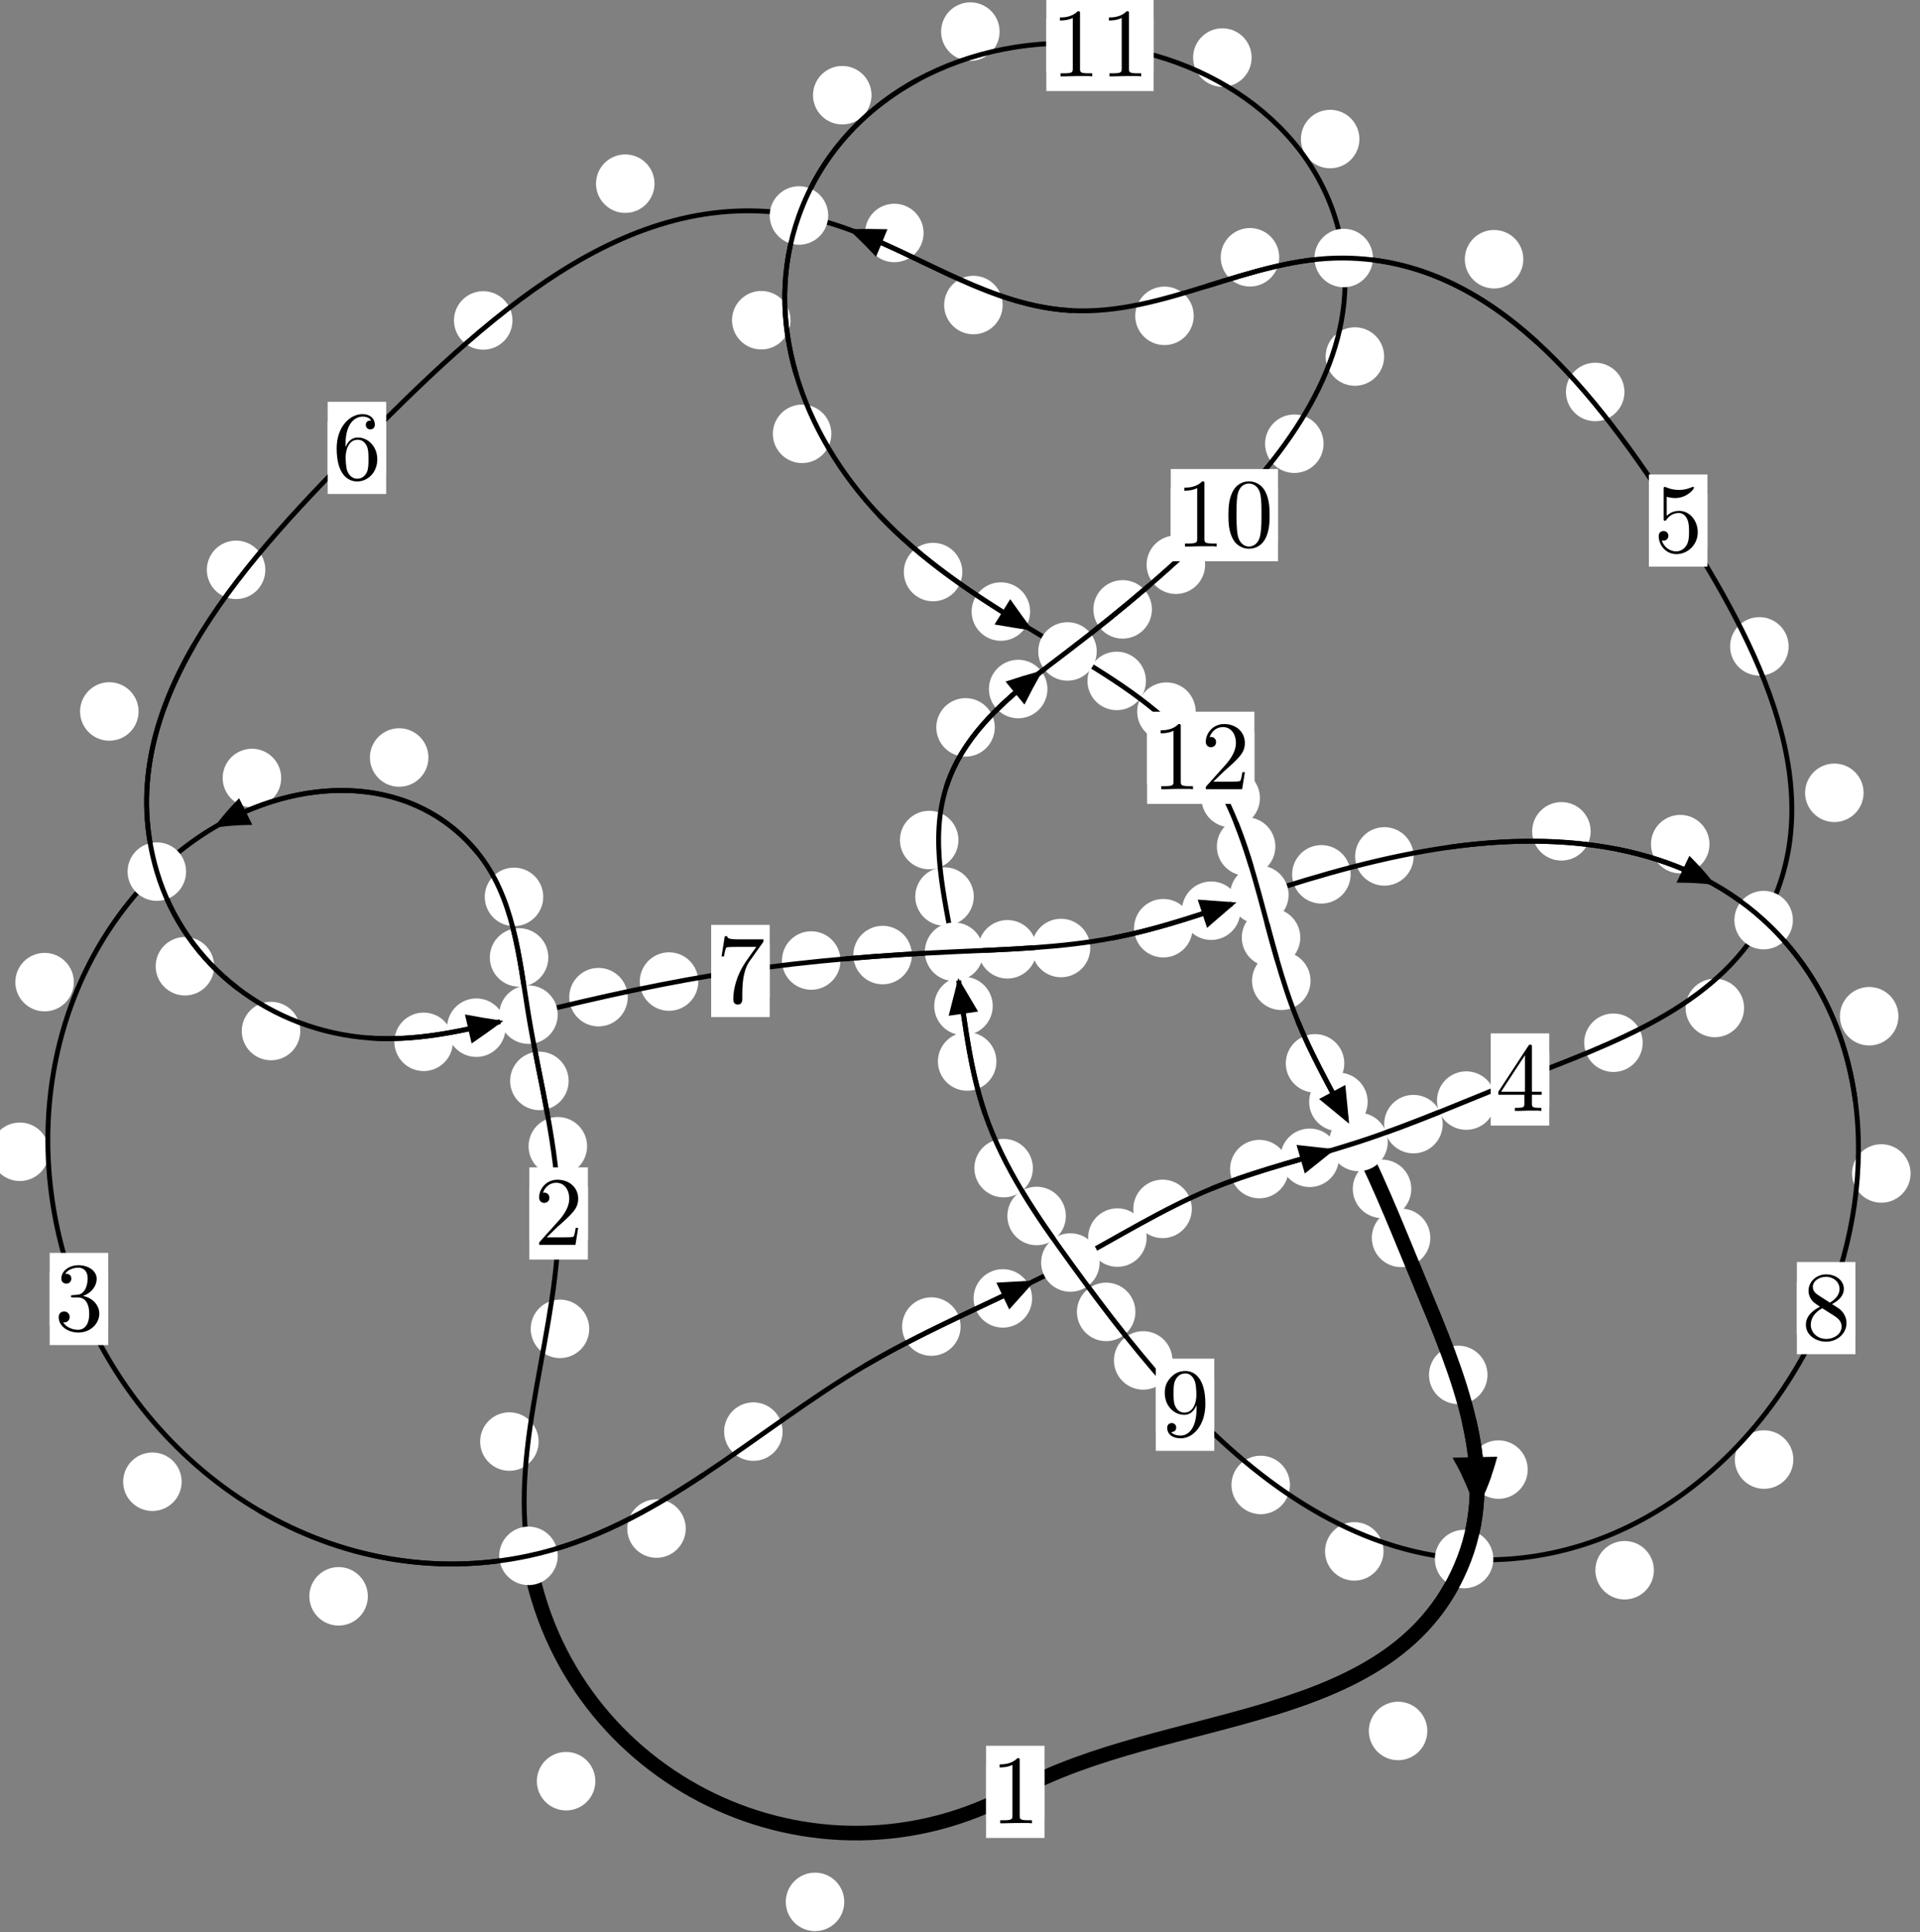 <?xml version="1.0"?>
<!-- Created by MetaPost 1.999 on 2021.07.06:0003 -->
<svg version="1.1" xmlns="http://www.w3.org/2000/svg" xmlns:xlink="http://www.w3.org/1999/xlink" width="196.185" height="197.467" viewBox="0 0 196.185 197.467">
<rect x="0" y="0" width="196.185" height="197.467" fill="#808080" stroke="none"/>
<!-- Original BoundingBox: -54.964417 -38.351013 141.220993 159.116425 -->
  <defs>
    <g transform="scale(0.01,0.01)" id="GLYPHcmr10_48">
      <path style="fill-rule: evenodd;" d="M460 -320C460 -400,455 -480,420 -554C374 -650,292 -666,250 -666C190 -666,117 -640,76 -547C44 -478,39 -400,39 -320C39 -245,43 -155,84 -79C127 2,200 22,249 22C303 22,379 1,423 -94C455 -163,460 -241,460 -320M249 -0C210 -0,151 -25,133 -121C122 -181,122 -273,122 -332C122 -396,122 -462,130 -516C149 -635,224 -644,249 -644C282 -644,348 -626,367 -527C377 -471,377 -395,377 -332C377 -257,377 -189,366 -125C351 -30,294 -0,249 -0"></path>
    </g>
    <g transform="scale(0.01,0.01)" id="GLYPHcmr10_49">
      <path style="fill-rule: evenodd;" d="M294 -640C294 -664,294 -666,271 -666C209 -602,121 -602,89 -602L89 -571C109 -571,168 -571,220 -597L220 -79C220 -43,217 -31,127 -31L95 -31L95 -0L257 -0L130 -3L217 -3L257 -3L297 -3L384 -3L419 -0L419 -31L387 -31C297 -31,294 -42,294 -79"></path>
    </g>
    <g transform="scale(0.01,0.01)" id="GLYPHcmr10_50">
      <path style="fill-rule: evenodd;" d="M127 -77L233 -180C389 -318,449 -372,449 -472C449 -586,359 -666,237 -666C124 -666,50 -574,50 -485C50 -429,100 -429,103 -429C120 -429,155 -441,155 -482C155 -508,137 -534,102 -534C94 -534,92 -534,89 -533C112 -598,166 -635,224 -635C315 -635,358 -554,358 -472C358 -392,308 -313,253 -251L61 -37C50 -26,50 -24,50 -0L421 -0L449 -174L424 -174C419 -144,412 -100,402 -85C395 -77,329 -77,307 -77"></path>
    </g>
    <g transform="scale(0.01,0.01)" id="GLYPHcmr10_51">
      <path style="fill-rule: evenodd;" d="M290 -352C372 -379,430 -449,430 -528C430 -610,342 -666,246 -666C145 -666,69 -606,69 -530C69 -497,91 -478,120 -478C151 -478,171 -500,171 -529C171 -579,124 -579,109 -579C140 -628,206 -641,242 -641C283 -641,338 -619,338 -529C338 -517,336 -459,310 -415C280 -367,246 -364,221 -363C213 -362,189 -360,182 -360C174 -359,167 -358,167 -348C167 -337,174 -337,191 -337L235 -337C317 -337,354 -269,354 -171C354 -35,285 -6,241 -6C198 -6,123 -23,88 -82C123 -77,154 -99,154 -137C154 -173,127 -193,98 -193C74 -193,42 -179,42 -135C42 -44,135 22,244 22C366 22,457 -69,457 -171C457 -253,394 -331,290 -352"></path>
    </g>
    <g transform="scale(0.01,0.01)" id="GLYPHcmr10_52">
      <path style="fill-rule: evenodd;" d="M294 -165L294 -78C294 -42,292 -31,218 -31L197 -31L197 -0L332 -0L238 -3L290 -3L332 -3L374 -3L427 -3L468 -0L468 -31L447 -31C373 -31,371 -42,371 -78L371 -165L471 -165L471 -196L371 -196L371 -651C371 -671,371 -677,355 -677C346 -677,343 -677,335 -665L28 -196L28 -165M300 -196L56 -196L300 -569"></path>
    </g>
    <g transform="scale(0.01,0.01)" id="GLYPHcmr10_53">
      <path style="fill-rule: evenodd;" d="M449 -201C449 -320,367 -420,259 -420C211 -420,168 -404,132 -369L132 -564C152 -558,185 -551,217 -551C340 -551,410 -642,410 -655C410 -661,407 -666,400 -666C399 -666,397 -666,392 -663C372 -654,323 -634,256 -634C216 -634,170 -641,123 -662C115 -665,113 -665,111 -665C101 -665,101 -657,101 -641L101 -345C101 -327,101 -319,115 -319C122 -319,124 -322,128 -328C139 -344,176 -398,257 -398C309 -398,334 -352,342 -334C358 -297,360 -258,360 -208C360 -173,360 -113,336 -71C312 -32,275 -6,229 -6C156 -6,99 -59,82 -118C85 -117,88 -116,99 -116C132 -116,149 -141,149 -165C149 -189,132 -214,99 -214C85 -214,50 -207,50 -161C50 -75,119 22,231 22C347 22,449 -74,449 -201"></path>
    </g>
    <g transform="scale(0.01,0.01)" id="GLYPHcmr10_54">
      <path style="fill-rule: evenodd;" d="M132 -328L132 -352C132 -605,256 -641,307 -641C331 -641,373 -635,395 -601C380 -601,340 -601,340 -556C340 -525,364 -510,386 -510C402 -510,432 -519,432 -558C432 -618,388 -666,305 -666C177 -666,42 -537,42 -316C42 -49,158 22,251 22C362 22,457 -72,457 -204C457 -331,368 -427,257 -427C189 -427,152 -376,132 -328M251 -6C188 -6,158 -66,152 -81C134 -128,134 -208,134 -226C134 -304,166 -404,256 -404C272 -404,318 -404,349 -342C367 -305,367 -254,367 -205C367 -157,367 -107,350 -71C320 -11,274 -6,251 -6"></path>
    </g>
    <g transform="scale(0.01,0.01)" id="GLYPHcmr10_55">
      <path style="fill-rule: evenodd;" d="M476 -609C485 -621,485 -623,485 -644L242 -644C120 -644,118 -657,114 -676L89 -676L56 -470L81 -470C84 -486,93 -549,106 -561C113 -567,191 -567,204 -567L411 -567C400 -551,321 -442,299 -409C209 -274,176 -135,176 -33C176 -23,176 22,222 22C268 22,268 -23,268 -33L268 -84C268 -139,271 -194,279 -248C283 -271,297 -357,341 -419"></path>
    </g>
    <g transform="scale(0.01,0.01)" id="GLYPHcmr10_56">
      <path style="fill-rule: evenodd;" d="M163 -457C117 -487,113 -521,113 -538C113 -599,178 -641,249 -641C322 -641,386 -589,386 -517C386 -460,347 -412,287 -377M309 -362C381 -399,430 -451,430 -517C430 -609,341 -666,250 -666C150 -666,69 -592,69 -499C69 -481,71 -436,113 -389C124 -377,161 -352,186 -335C128 -306,42 -250,42 -151C42 -45,144 22,249 22C362 22,457 -61,457 -168C457 -204,446 -249,408 -291C389 -312,373 -322,309 -362M209 -320L332 -242C360 -223,407 -193,407 -132C407 -58,332 -6,250 -6C164 -6,92 -68,92 -151C92 -209,124 -273,209 -320"></path>
    </g>
    <g transform="scale(0.01,0.01)" id="GLYPHcmr10_57">
      <path style="fill-rule: evenodd;" d="M367 -318L367 -286C367 -52,263 -6,205 -6C188 -6,134 -8,107 -42C151 -42,159 -71,159 -88C159 -119,135 -134,113 -134C97 -134,67 -125,67 -86C67 -19,121 22,206 22C335 22,457 -114,457 -329C457 -598,342 -666,253 -666C198 -666,149 -648,106 -603C65 -558,42 -516,42 -441C42 -316,130 -218,242 -218C303 -218,344 -260,367 -318M243 -241C227 -241,181 -241,150 -304C132 -341,132 -391,132 -440C132 -494,132 -541,153 -578C180 -628,218 -641,253 -641C299 -641,332 -607,349 -562C361 -530,365 -467,365 -421C365 -338,331 -241,243 -241"></path>
    </g>
  </defs>
  <path d="M86.268 194.362C86.268 193.57,85.953 192.809,85.393 192.249C84.833 191.688,84.072 191.374,83.28 191.374C82.487 191.374,81.727 191.688,81.166 192.249C80.606 192.809,80.291 193.57,80.291 194.362C80.291 195.155,80.606 195.915,81.166 196.476C81.727 197.036,82.487 197.351,83.28 197.351C84.072 197.351,84.833 197.036,85.393 196.476C85.953 195.915,86.268 195.155,86.268 194.362Z" style="fill: rgb(100%,100%,100%);stroke: none;"></path>
  <path d="M106.732 183.121C106.732 182.328,106.417 181.568,105.856 181.008C105.296 180.447,104.535 180.132,103.743 180.132C102.95 180.132,102.19 180.447,101.629 181.008C101.069 181.568,100.754 182.328,100.754 183.121C100.754 183.914,101.069 184.674,101.629 185.234C102.19 185.795,102.95 186.11,103.743 186.11C104.535 186.11,105.296 185.795,105.856 185.234C106.417 184.674,106.732 183.914,106.732 183.121Z" style="fill: rgb(100%,100%,100%);stroke: none;"></path>
  <path d="M55.038 147.319C55.038 146.527,54.723 145.767,54.163 145.206C53.603 144.646,52.842 144.331,52.05 144.331C51.257 144.331,50.497 144.646,49.936 145.206C49.376 145.767,49.061 146.527,49.061 147.319C49.061 148.112,49.376 148.872,49.936 149.433C50.497 149.993,51.257 150.308,52.05 150.308C52.842 150.308,53.603 149.993,54.163 149.433C54.723 148.872,55.038 148.112,55.038 147.319Z" style="fill: rgb(100%,100%,100%);stroke: none;"></path>
  <path d="M60.834 182.029C60.834 181.236,60.519 180.476,59.958 179.915C59.398 179.355,58.638 179.04,57.845 179.04C57.052 179.04,56.292 179.355,55.732 179.915C55.171 180.476,54.856 181.236,54.856 182.029C54.856 182.821,55.171 183.581,55.732 184.142C56.292 184.702,57.052 185.017,57.845 185.017C58.638 185.017,59.398 184.702,59.958 184.142C60.519 183.581,60.834 182.821,60.834 182.029Z" style="fill: rgb(100%,100%,100%);stroke: none;"></path>
  <path d="M59.988 117.141C59.988 116.349,59.673 115.589,59.112 115.028C58.552 114.468,57.792 114.153,56.999 114.153C56.206 114.153,55.446 114.468,54.886 115.028C54.325 115.589,54.01 116.349,54.01 117.141C54.01 117.934,54.325 118.694,54.886 119.255C55.446 119.815,56.206 120.13,56.999 120.13C57.792 120.13,58.552 119.815,59.112 119.255C59.673 118.694,59.988 117.934,59.988 117.141Z" style="fill: rgb(100%,100%,100%);stroke: none;"></path>
  <path d="M60.207 135.802C60.207 135.01,59.892 134.249,59.331 133.689C58.771 133.128,58.011 132.813,57.218 132.813C56.425 132.813,55.665 133.128,55.105 133.689C54.544 134.249,54.229 135.01,54.229 135.802C54.229 136.595,54.544 137.355,55.105 137.916C55.665 138.476,56.425 138.791,57.218 138.791C58.011 138.791,58.771 138.476,59.331 137.916C59.892 137.355,60.207 136.595,60.207 135.802Z" style="fill: rgb(100%,100%,100%);stroke: none;"></path>
  <path d="M56.027 97.846C56.027 97.053,55.712 96.293,55.151 95.733C54.591 95.172,53.831 94.857,53.038 94.857C52.245 94.857,51.485 95.172,50.925 95.733C50.364 96.293,50.049 97.053,50.049 97.846C50.049 98.639,50.364 99.399,50.925 99.959C51.485 100.52,52.245 100.835,53.038 100.835C53.831 100.835,54.591 100.52,55.151 99.959C55.712 99.399,56.027 98.639,56.027 97.846Z" style="fill: rgb(100%,100%,100%);stroke: none;"></path>
  <path d="M58.103 110.465C58.103 109.672,57.788 108.912,57.228 108.351C56.667 107.791,55.907 107.476,55.114 107.476C54.322 107.476,53.561 107.791,53.001 108.351C52.44 108.912,52.126 109.672,52.126 110.465C52.126 111.257,52.44 112.018,53.001 112.578C53.561 113.138,54.322 113.453,55.114 113.453C55.907 113.453,56.667 113.138,57.228 112.578C57.788 112.018,58.103 111.257,58.103 110.465Z" style="fill: rgb(100%,100%,100%);stroke: none;"></path>
  <path d="M43.776 77.413C43.776 76.62,43.461 75.86,42.9 75.3C42.34 74.739,41.58 74.424,40.787 74.424C39.994 74.424,39.234 74.739,38.674 75.3C38.113 75.86,37.798 76.62,37.798 77.413C37.798 78.206,38.113 78.966,38.674 79.526C39.234 80.087,39.994 80.402,40.787 80.402C41.58 80.402,42.34 80.087,42.9 79.526C43.461 78.966,43.776 78.206,43.776 77.413Z" style="fill: rgb(100%,100%,100%);stroke: none;"></path>
  <path d="M55.51 91.655C55.51 90.862,55.195 90.102,54.635 89.541C54.074 88.981,53.314 88.666,52.522 88.666C51.729 88.666,50.969 88.981,50.408 89.541C49.848 90.102,49.533 90.862,49.533 91.655C49.533 92.447,49.848 93.208,50.408 93.768C50.969 94.329,51.729 94.644,52.522 94.644C53.314 94.644,54.074 94.329,54.635 93.768C55.195 93.208,55.51 92.447,55.51 91.655Z" style="fill: rgb(100%,100%,100%);stroke: none;"></path>
  <path d="M7.545 100.369C7.545 99.576,7.23 98.816,6.67 98.256C6.11 97.695,5.349 97.38,4.557 97.38C3.764 97.38,3.004 97.695,2.443 98.256C1.883 98.816,1.568 99.576,1.568 100.369C1.568 101.162,1.883 101.922,2.443 102.482C3.004 103.043,3.764 103.358,4.557 103.358C5.349 103.358,6.11 103.043,6.67 102.482C7.23 101.922,7.545 101.162,7.545 100.369Z" style="fill: rgb(100%,100%,100%);stroke: none;"></path>
  <path d="M28.73 79.507C28.73 78.714,28.416 77.954,27.855 77.394C27.295 76.833,26.534 76.518,25.742 76.518C24.949 76.518,24.189 76.833,23.628 77.394C23.068 77.954,22.753 78.714,22.753 79.507C22.753 80.3,23.068 81.06,23.628 81.62C24.189 82.181,24.949 82.496,25.742 82.496C26.534 82.496,27.295 82.181,27.855 81.62C28.416 81.06,28.73 80.3,28.73 79.507Z" style="fill: rgb(100%,100%,100%);stroke: none;"></path>
  <path d="M18.561 151.427C18.561 150.634,18.246 149.874,17.686 149.313C17.125 148.753,16.365 148.438,15.573 148.438C14.78 148.438,14.02 148.753,13.459 149.313C12.899 149.874,12.584 150.634,12.584 151.427C12.584 152.219,12.899 152.98,13.459 153.54C14.02 154.101,14.78 154.416,15.573 154.416C16.365 154.416,17.125 154.101,17.686 153.54C18.246 152.98,18.561 152.219,18.561 151.427Z" style="fill: rgb(100%,100%,100%);stroke: none;"></path>
  <path d="M5.013 117.706C5.013 116.913,4.698 116.153,4.138 115.592C3.577 115.032,2.817 114.717,2.024 114.717C1.232 114.717,0.471 115.032,-0.089 115.592C-0.649 116.153,-0.964 116.913,-0.964 117.706C-0.964 118.498,-0.649 119.258,-0.089 119.819C0.471 120.379,1.232 120.694,2.024 120.694C2.817 120.694,3.577 120.379,4.138 119.819C4.698 119.258,5.013 118.498,5.013 117.706Z" style="fill: rgb(100%,100%,100%);stroke: none;"></path>
  <path d="M70.069 156.212C70.069 155.419,69.754 154.659,69.194 154.098C68.633 153.538,67.873 153.223,67.08 153.223C66.288 153.223,65.528 153.538,64.967 154.098C64.407 154.659,64.092 155.419,64.092 156.212C64.092 157.004,64.407 157.764,64.967 158.325C65.528 158.885,66.288 159.2,67.08 159.2C67.873 159.2,68.633 158.885,69.194 158.325C69.754 157.764,70.069 157.004,70.069 156.212Z" style="fill: rgb(100%,100%,100%);stroke: none;"></path>
  <path d="M37.587 163.136C37.587 162.343,37.272 161.583,36.712 161.023C36.151 160.462,35.391 160.147,34.598 160.147C33.805 160.147,33.045 160.462,32.485 161.023C31.924 161.583,31.609 162.343,31.609 163.136C31.609 163.929,31.924 164.689,32.485 165.249C33.045 165.81,33.805 166.125,34.598 166.125C35.391 166.125,36.151 165.81,36.712 165.249C37.272 164.689,37.587 163.929,37.587 163.136Z" style="fill: rgb(100%,100%,100%);stroke: none;"></path>
  <path d="M98.154 135.569C98.154 134.776,97.839 134.016,97.279 133.456C96.718 132.895,95.958 132.58,95.165 132.58C94.373 132.58,93.613 132.895,93.052 133.456C92.492 134.016,92.177 134.776,92.177 135.569C92.177 136.362,92.492 137.122,93.052 137.682C93.613 138.243,94.373 138.558,95.165 138.558C95.958 138.558,96.718 138.243,97.279 137.682C97.839 137.122,98.154 136.362,98.154 135.569Z" style="fill: rgb(100%,100%,100%);stroke: none;"></path>
  <path d="M79.968 146.302C79.968 145.509,79.653 144.749,79.093 144.189C78.532 143.628,77.772 143.313,76.979 143.313C76.187 143.313,75.426 143.628,74.866 144.189C74.305 144.749,73.99 145.509,73.99 146.302C73.99 147.095,74.305 147.855,74.866 148.415C75.426 148.976,76.187 149.291,76.979 149.291C77.772 149.291,78.532 148.976,79.093 148.415C79.653 147.855,79.968 147.095,79.968 146.302Z" style="fill: rgb(100%,100%,100%);stroke: none;"></path>
  <path d="M117.165 126.474C117.165 125.682,116.85 124.922,116.29 124.361C115.73 123.801,114.969 123.486,114.177 123.486C113.384 123.486,112.624 123.801,112.063 124.361C111.503 124.922,111.188 125.682,111.188 126.474C111.188 127.267,111.503 128.027,112.063 128.588C112.624 129.148,113.384 129.463,114.177 129.463C114.969 129.463,115.73 129.148,116.29 128.588C116.85 128.027,117.165 127.267,117.165 126.474Z" style="fill: rgb(100%,100%,100%);stroke: none;"></path>
  <path d="M105.458 132.689C105.458 131.897,105.143 131.137,104.583 130.576C104.022 130.016,103.262 129.701,102.47 129.701C101.677 129.701,100.917 130.016,100.356 130.576C99.796 131.137,99.481 131.897,99.481 132.689C99.481 133.482,99.796 134.242,100.356 134.803C100.917 135.363,101.677 135.678,102.47 135.678C103.262 135.678,104.022 135.363,104.583 134.803C105.143 134.242,105.458 133.482,105.458 132.689Z" style="fill: rgb(100%,100%,100%);stroke: none;"></path>
  <path d="M131.667 119.474C131.667 118.682,131.352 117.922,130.792 117.361C130.231 116.801,129.471 116.486,128.678 116.486C127.886 116.486,127.126 116.801,126.565 117.361C126.005 117.922,125.69 118.682,125.69 119.474C125.69 120.267,126.005 121.027,126.565 121.588C127.126 122.148,127.886 122.463,128.678 122.463C129.471 122.463,130.231 122.148,130.792 121.588C131.352 121.027,131.667 120.267,131.667 119.474Z" style="fill: rgb(100%,100%,100%);stroke: none;"></path>
  <path d="M121.78 123.542C121.78 122.749,121.465 121.989,120.904 121.428C120.344 120.868,119.583 120.553,118.791 120.553C117.998 120.553,117.238 120.868,116.677 121.428C116.117 121.989,115.802 122.749,115.802 123.542C115.802 124.334,116.117 125.094,116.677 125.655C117.238 126.215,117.998 126.53,118.791 126.53C119.583 126.53,120.344 126.215,120.904 125.655C121.465 125.094,121.78 124.334,121.78 123.542Z" style="fill: rgb(100%,100%,100%);stroke: none;"></path>
  <path d="M147.412 114.88C147.412 114.087,147.097 113.327,146.537 112.767C145.977 112.206,145.216 111.891,144.424 111.891C143.631 111.891,142.871 112.206,142.31 112.767C141.75 113.327,141.435 114.087,141.435 114.88C141.435 115.673,141.75 116.433,142.31 116.993C142.871 117.554,143.631 117.869,144.424 117.869C145.216 117.869,145.977 117.554,146.537 116.993C147.097 116.433,147.412 115.673,147.412 114.88Z" style="fill: rgb(100%,100%,100%);stroke: none;"></path>
  <path d="M136.811 118.321C136.811 117.529,136.496 116.768,135.936 116.208C135.375 115.647,134.615 115.333,133.822 115.333C133.03 115.333,132.27 115.647,131.709 116.208C131.149 116.768,130.834 117.529,130.834 118.321C130.834 119.114,131.149 119.874,131.709 120.435C132.27 120.995,133.03 121.31,133.822 121.31C134.615 121.31,135.375 120.995,135.936 120.435C136.496 119.874,136.811 119.114,136.811 118.321Z" style="fill: rgb(100%,100%,100%);stroke: none;"></path>
  <path d="M167.849 106.562C167.849 105.77,167.534 105.009,166.974 104.449C166.413 103.888,165.653 103.574,164.86 103.574C164.068 103.574,163.307 103.888,162.747 104.449C162.187 105.009,161.872 105.77,161.872 106.562C161.872 107.355,162.187 108.115,162.747 108.676C163.307 109.236,164.068 109.551,164.86 109.551C165.653 109.551,166.413 109.236,166.974 108.676C167.534 108.115,167.849 107.355,167.849 106.562Z" style="fill: rgb(100%,100%,100%);stroke: none;"></path>
  <path d="M152.81 112.475C152.81 111.682,152.495 110.922,151.934 110.361C151.374 109.801,150.614 109.486,149.821 109.486C149.028 109.486,148.268 109.801,147.708 110.361C147.147 110.922,146.832 111.682,146.832 112.475C146.832 113.267,147.147 114.027,147.708 114.588C148.268 115.148,149.028 115.463,149.821 115.463C150.614 115.463,151.374 115.148,151.934 114.588C152.495 114.027,152.81 113.267,152.81 112.475Z" style="fill: rgb(100%,100%,100%);stroke: none;"></path>
  <path d="M190.422 81.021C190.422 80.228,190.107 79.468,189.547 78.908C188.986 78.347,188.226 78.032,187.434 78.032C186.641 78.032,185.881 78.347,185.32 78.908C184.76 79.468,184.445 80.228,184.445 81.021C184.445 81.814,184.76 82.574,185.32 83.134C185.881 83.695,186.641 84.01,187.434 84.01C188.226 84.01,188.986 83.695,189.547 83.134C190.107 82.574,190.422 81.814,190.422 81.021Z" style="fill: rgb(100%,100%,100%);stroke: none;"></path>
  <path d="M178.21 103.01C178.21 102.218,177.896 101.458,177.335 100.897C176.775 100.337,176.014 100.022,175.222 100.022C174.429 100.022,173.669 100.337,173.108 100.897C172.548 101.458,172.233 102.218,172.233 103.01C172.233 103.803,172.548 104.563,173.108 105.124C173.669 105.684,174.429 105.999,175.222 105.999C176.014 105.999,176.775 105.684,177.335 105.124C177.896 104.563,178.21 103.803,178.21 103.01Z" style="fill: rgb(100%,100%,100%);stroke: none;"></path>
  <path d="M165.986 40.056C165.986 39.264,165.671 38.504,165.111 37.943C164.55 37.383,163.79 37.068,162.998 37.068C162.205 37.068,161.445 37.383,160.884 37.943C160.324 38.504,160.009 39.264,160.009 40.056C160.009 40.849,160.324 41.609,160.884 42.17C161.445 42.73,162.205 43.045,162.998 43.045C163.79 43.045,164.55 42.73,165.111 42.17C165.671 41.609,165.986 40.849,165.986 40.056Z" style="fill: rgb(100%,100%,100%);stroke: none;"></path>
  <path d="M182.76 66.057C182.76 65.264,182.445 64.504,181.884 63.943C181.324 63.383,180.563 63.068,179.771 63.068C178.978 63.068,178.218 63.383,177.657 63.943C177.097 64.504,176.782 65.264,176.782 66.057C176.782 66.849,177.097 67.61,177.657 68.17C178.218 68.731,178.978 69.045,179.771 69.045C180.563 69.045,181.324 68.731,181.884 68.17C182.445 67.61,182.76 66.849,182.76 66.057Z" style="fill: rgb(100%,100%,100%);stroke: none;"></path>
  <path d="M130.709 26.293C130.709 25.5,130.394 24.74,129.834 24.18C129.273 23.619,128.513 23.304,127.72 23.304C126.928 23.304,126.167 23.619,125.607 24.18C125.046 24.74,124.732 25.5,124.732 26.293C124.732 27.086,125.046 27.846,125.607 28.406C126.167 28.967,126.928 29.282,127.72 29.282C128.513 29.282,129.273 28.967,129.834 28.406C130.394 27.846,130.709 27.086,130.709 26.293Z" style="fill: rgb(100%,100%,100%);stroke: none;"></path>
  <path d="M155.652 26.491C155.652 25.698,155.337 24.938,154.777 24.378C154.216 23.817,153.456 23.502,152.663 23.502C151.871 23.502,151.11 23.817,150.55 24.378C149.99 24.938,149.675 25.698,149.675 26.491C149.675 27.284,149.99 28.044,150.55 28.604C151.11 29.165,151.871 29.48,152.663 29.48C153.456 29.48,154.216 29.165,154.777 28.604C155.337 28.044,155.652 27.284,155.652 26.491Z" style="fill: rgb(100%,100%,100%);stroke: none;"></path>
  <path d="M102.451 31.175C102.451 30.382,102.136 29.622,101.576 29.062C101.015 28.501,100.255 28.186,99.462 28.186C98.669 28.186,97.909 28.501,97.349 29.062C96.788 29.622,96.473 30.382,96.473 31.175C96.473 31.968,96.788 32.728,97.349 33.288C97.909 33.849,98.669 34.164,99.462 34.164C100.255 34.164,101.015 33.849,101.576 33.288C102.136 32.728,102.451 31.968,102.451 31.175Z" style="fill: rgb(100%,100%,100%);stroke: none;"></path>
  <path d="M121.975 32.277C121.975 31.485,121.66 30.724,121.1 30.164C120.539 29.604,119.779 29.289,118.986 29.289C118.194 29.289,117.433 29.604,116.873 30.164C116.312 30.724,115.998 31.485,115.998 32.277C115.998 33.07,116.312 33.83,116.873 34.391C117.433 34.951,118.194 35.266,118.986 35.266C119.779 35.266,120.539 34.951,121.1 34.391C121.66 33.83,121.975 33.07,121.975 32.277Z" style="fill: rgb(100%,100%,100%);stroke: none;"></path>
  <path d="M66.878 18.77C66.878 17.977,66.563 17.217,66.003 16.657C65.442 16.096,64.682 15.781,63.889 15.781C63.097 15.781,62.337 16.096,61.776 16.657C61.216 17.217,60.901 17.977,60.901 18.77C60.901 19.563,61.216 20.323,61.776 20.883C62.337 21.444,63.097 21.759,63.889 21.759C64.682 21.759,65.442 21.444,66.003 20.883C66.563 20.323,66.878 19.563,66.878 18.77Z" style="fill: rgb(100%,100%,100%);stroke: none;"></path>
  <path d="M94.371 23.809C94.371 23.016,94.056 22.256,93.496 21.695C92.935 21.135,92.175 20.82,91.382 20.82C90.59 20.82,89.83 21.135,89.269 21.695C88.709 22.256,88.394 23.016,88.394 23.809C88.394 24.601,88.709 25.362,89.269 25.922C89.83 26.482,90.59 26.797,91.382 26.797C92.175 26.797,92.935 26.482,93.496 25.922C94.056 25.362,94.371 24.601,94.371 23.809Z" style="fill: rgb(100%,100%,100%);stroke: none;"></path>
  <path d="M27.111 58.235C27.111 57.443,26.796 56.682,26.236 56.122C25.675 55.562,24.915 55.247,24.123 55.247C23.33 55.247,22.57 55.562,22.009 56.122C21.449 56.682,21.134 57.443,21.134 58.235C21.134 59.028,21.449 59.788,22.009 60.349C22.57 60.909,23.33 61.224,24.123 61.224C24.915 61.224,25.675 60.909,26.236 60.349C26.796 59.788,27.111 59.028,27.111 58.235Z" style="fill: rgb(100%,100%,100%);stroke: none;"></path>
  <path d="M52.365 32.748C52.365 31.955,52.05 31.195,51.489 30.635C50.929 30.074,50.169 29.759,49.376 29.759C48.583 29.759,47.823 30.074,47.263 30.635C46.702 31.195,46.387 31.955,46.387 32.748C46.387 33.541,46.702 34.301,47.263 34.861C47.823 35.422,48.583 35.737,49.376 35.737C50.169 35.737,50.929 35.422,51.489 34.861C52.05 34.301,52.365 33.541,52.365 32.748Z" style="fill: rgb(100%,100%,100%);stroke: none;"></path>
  <path d="M21.885 98.745C21.885 97.953,21.57 97.193,21.009 96.632C20.449 96.072,19.689 95.757,18.896 95.757C18.103 95.757,17.343 96.072,16.783 96.632C16.222 97.193,15.907 97.953,15.907 98.745C15.907 99.538,16.222 100.298,16.783 100.859C17.343 101.419,18.103 101.734,18.896 101.734C19.689 101.734,20.449 101.419,21.009 100.859C21.57 100.298,21.885 99.538,21.885 98.745Z" style="fill: rgb(100%,100%,100%);stroke: none;"></path>
  <path d="M14.159 72.708C14.159 71.916,13.844 71.156,13.283 70.595C12.723 70.035,11.963 69.72,11.17 69.72C10.377 69.72,9.617 70.035,9.057 70.595C8.496 71.156,8.181 71.916,8.181 72.708C8.181 73.501,8.496 74.261,9.057 74.822C9.617 75.382,10.377 75.697,11.17 75.697C11.963 75.697,12.723 75.382,13.283 74.822C13.844 74.261,14.159 73.501,14.159 72.708Z" style="fill: rgb(100%,100%,100%);stroke: none;"></path>
  <path d="M46.275 106.469C46.275 105.677,45.96 104.917,45.4 104.356C44.839 103.796,44.079 103.481,43.286 103.481C42.494 103.481,41.734 103.796,41.173 104.356C40.613 104.917,40.298 105.677,40.298 106.469C40.298 107.262,40.613 108.022,41.173 108.583C41.734 109.143,42.494 109.458,43.286 109.458C44.079 109.458,44.839 109.143,45.4 108.583C45.96 108.022,46.275 107.262,46.275 106.469Z" style="fill: rgb(100%,100%,100%);stroke: none;"></path>
  <path d="M30.681 105.366C30.681 104.574,30.367 103.814,29.806 103.253C29.246 102.693,28.485 102.378,27.693 102.378C26.9 102.378,26.14 102.693,25.579 103.253C25.019 103.814,24.704 104.574,24.704 105.366C24.704 106.159,25.019 106.919,25.579 107.48C26.14 108.04,26.9 108.355,27.693 108.355C28.485 108.355,29.246 108.04,29.806 107.48C30.367 106.919,30.681 106.159,30.681 105.366Z" style="fill: rgb(100%,100%,100%);stroke: none;"></path>
  <path d="M64.144 101.905C64.144 101.112,63.829 100.352,63.268 99.791C62.708 99.231,61.948 98.916,61.155 98.916C60.362 98.916,59.602 99.231,59.042 99.791C58.481 100.352,58.166 101.112,58.166 101.905C58.166 102.697,58.481 103.457,59.042 104.018C59.602 104.578,60.362 104.893,61.155 104.893C61.948 104.893,62.708 104.578,63.268 104.018C63.829 103.457,64.144 102.697,64.144 101.905Z" style="fill: rgb(100%,100%,100%);stroke: none;"></path>
  <path d="M51.659 105.024C51.659 104.231,51.344 103.471,50.784 102.911C50.223 102.35,49.463 102.035,48.67 102.035C47.878 102.035,47.118 102.35,46.557 102.911C45.997 103.471,45.682 104.231,45.682 105.024C45.682 105.817,45.997 106.577,46.557 107.137C47.118 107.698,47.878 108.013,48.67 108.013C49.463 108.013,50.223 107.698,50.784 107.137C51.344 106.577,51.659 105.817,51.659 105.024Z" style="fill: rgb(100%,100%,100%);stroke: none;"></path>
  <path d="M85.879 98.161C85.879 97.368,85.564 96.608,85.003 96.047C84.443 95.487,83.683 95.172,82.89 95.172C82.097 95.172,81.337 95.487,80.777 96.047C80.216 96.608,79.901 97.368,79.901 98.161C79.901 98.953,80.216 99.714,80.777 100.274C81.337 100.834,82.097 101.149,82.89 101.149C83.683 101.149,84.443 100.834,85.003 100.274C85.564 99.714,85.879 98.953,85.879 98.161Z" style="fill: rgb(100%,100%,100%);stroke: none;"></path>
  <path d="M71.35 100.309C71.35 99.517,71.035 98.757,70.474 98.196C69.914 97.636,69.154 97.321,68.361 97.321C67.568 97.321,66.808 97.636,66.248 98.196C65.687 98.757,65.372 99.517,65.372 100.309C65.372 101.102,65.687 101.862,66.248 102.423C66.808 102.983,67.568 103.298,68.361 103.298C69.154 103.298,69.914 102.983,70.474 102.423C71.035 101.862,71.35 101.102,71.35 100.309Z" style="fill: rgb(100%,100%,100%);stroke: none;"></path>
  <path d="M105.927 97.013C105.927 96.221,105.612 95.46,105.052 94.9C104.491 94.339,103.731 94.025,102.938 94.025C102.146 94.025,101.386 94.339,100.825 94.9C100.265 95.46,99.95 96.221,99.95 97.013C99.95 97.806,100.265 98.566,100.825 99.127C101.386 99.687,102.146 100.002,102.938 100.002C103.731 100.002,104.491 99.687,105.052 99.127C105.612 98.566,105.927 97.806,105.927 97.013Z" style="fill: rgb(100%,100%,100%);stroke: none;"></path>
  <path d="M93.174 97.602C93.174 96.809,92.859 96.049,92.299 95.489C91.738 94.928,90.978 94.613,90.185 94.613C89.393 94.613,88.632 94.928,88.072 95.489C87.511 96.049,87.196 96.809,87.196 97.602C87.196 98.395,87.511 99.155,88.072 99.715C88.632 100.276,89.393 100.591,90.185 100.591C90.978 100.591,91.738 100.276,92.299 99.715C92.859 99.155,93.174 98.395,93.174 97.602Z" style="fill: rgb(100%,100%,100%);stroke: none;"></path>
  <path d="M121.855 94.858C121.855 94.065,121.541 93.305,120.98 92.745C120.42 92.184,119.659 91.869,118.867 91.869C118.074 91.869,117.314 92.184,116.753 92.745C116.193 93.305,115.878 94.065,115.878 94.858C115.878 95.651,116.193 96.411,116.753 96.971C117.314 97.532,118.074 97.847,118.867 97.847C119.659 97.847,120.42 97.532,120.98 96.971C121.541 96.411,121.855 95.651,121.855 94.858Z" style="fill: rgb(100%,100%,100%);stroke: none;"></path>
  <path d="M111.403 96.883C111.403 96.09,111.088 95.33,110.527 94.769C109.967 94.209,109.206 93.894,108.414 93.894C107.621 93.894,106.861 94.209,106.3 94.769C105.74 95.33,105.425 96.09,105.425 96.883C105.425 97.675,105.74 98.436,106.3 98.996C106.861 99.557,107.621 99.871,108.414 99.871C109.206 99.871,109.967 99.557,110.527 98.996C111.088 98.436,111.403 97.675,111.403 96.883Z" style="fill: rgb(100%,100%,100%);stroke: none;"></path>
  <path d="M138.007 89.354C138.007 88.561,137.692 87.801,137.131 87.24C136.571 86.68,135.811 86.365,135.018 86.365C134.225 86.365,133.465 86.68,132.905 87.24C132.344 87.801,132.029 88.561,132.029 89.354C132.029 90.146,132.344 90.906,132.905 91.467C133.465 92.027,134.225 92.342,135.018 92.342C135.811 92.342,136.571 92.027,137.131 91.467C137.692 90.906,138.007 90.146,138.007 89.354Z" style="fill: rgb(100%,100%,100%);stroke: none;"></path>
  <path d="M126.743 93.071C126.743 92.278,126.428 91.518,125.868 90.957C125.307 90.397,124.547 90.082,123.754 90.082C122.962 90.082,122.202 90.397,121.641 90.957C121.081 91.518,120.766 92.278,120.766 93.071C120.766 93.863,121.081 94.624,121.641 95.184C122.202 95.745,122.962 96.06,123.754 96.06C124.547 96.06,125.307 95.745,125.868 95.184C126.428 94.624,126.743 93.863,126.743 93.071Z" style="fill: rgb(100%,100%,100%);stroke: none;"></path>
  <path d="M162.534 84.957C162.534 84.165,162.219 83.405,161.659 82.844C161.098 82.284,160.338 81.969,159.546 81.969C158.753 81.969,157.993 82.284,157.432 82.844C156.872 83.405,156.557 84.165,156.557 84.957C156.557 85.75,156.872 86.51,157.432 87.071C157.993 87.631,158.753 87.946,159.546 87.946C160.338 87.946,161.098 87.631,161.659 87.071C162.219 86.51,162.534 85.75,162.534 84.957Z" style="fill: rgb(100%,100%,100%);stroke: none;"></path>
  <path d="M144.444 87.521C144.444 86.728,144.129 85.968,143.569 85.408C143.008 84.847,142.248 84.532,141.455 84.532C140.663 84.532,139.902 84.847,139.342 85.408C138.782 85.968,138.467 86.728,138.467 87.521C138.467 88.314,138.782 89.074,139.342 89.634C139.902 90.195,140.663 90.51,141.455 90.51C142.248 90.51,143.008 90.195,143.569 89.634C144.129 89.074,144.444 88.314,144.444 87.521Z" style="fill: rgb(100%,100%,100%);stroke: none;"></path>
  <path d="M193.98 103.854C193.98 103.061,193.665 102.301,193.104 101.74C192.544 101.18,191.784 100.865,190.991 100.865C190.198 100.865,189.438 101.18,188.878 101.74C188.317 102.301,188.002 103.061,188.002 103.854C188.002 104.646,188.317 105.406,188.878 105.967C189.438 106.527,190.198 106.842,190.991 106.842C191.784 106.842,192.544 106.527,193.104 105.967C193.665 105.406,193.98 104.646,193.98 103.854Z" style="fill: rgb(100%,100%,100%);stroke: none;"></path>
  <path d="M174.675 86.267C174.675 85.475,174.36 84.715,173.799 84.154C173.239 83.594,172.479 83.279,171.686 83.279C170.893 83.279,170.133 83.594,169.573 84.154C169.012 84.715,168.697 85.475,168.697 86.267C168.697 87.06,169.012 87.82,169.573 88.381C170.133 88.941,170.893 89.256,171.686 89.256C172.479 89.256,173.239 88.941,173.799 88.381C174.36 87.82,174.675 87.06,174.675 86.267Z" style="fill: rgb(100%,100%,100%);stroke: none;"></path>
  <path d="M183.244 149.16C183.244 148.367,182.929 147.607,182.369 147.047C181.809 146.486,181.048 146.171,180.256 146.171C179.463 146.171,178.703 146.486,178.142 147.047C177.582 147.607,177.267 148.367,177.267 149.16C177.267 149.953,177.582 150.713,178.142 151.273C178.703 151.834,179.463 152.149,180.256 152.149C181.048 152.149,181.809 151.834,182.369 151.273C182.929 150.713,183.244 149.953,183.244 149.16Z" style="fill: rgb(100%,100%,100%);stroke: none;"></path>
  <path d="M195.221 119.922C195.221 119.129,194.906 118.369,194.346 117.809C193.785 117.248,193.025 116.933,192.232 116.933C191.44 116.933,190.679 117.248,190.119 117.809C189.558 118.369,189.244 119.129,189.244 119.922C189.244 120.715,189.558 121.475,190.119 122.035C190.679 122.596,191.44 122.911,192.232 122.911C193.025 122.911,193.785 122.596,194.346 122.035C194.906 121.475,195.221 120.715,195.221 119.922Z" style="fill: rgb(100%,100%,100%);stroke: none;"></path>
  <path d="M141.37 158.543C141.37 157.751,141.055 156.991,140.494 156.43C139.934 155.87,139.174 155.555,138.381 155.555C137.588 155.555,136.828 155.87,136.268 156.43C135.707 156.991,135.392 157.751,135.392 158.543C135.392 159.336,135.707 160.096,136.268 160.657C136.828 161.217,137.588 161.532,138.381 161.532C139.174 161.532,139.934 161.217,140.494 160.657C141.055 160.096,141.37 159.336,141.37 158.543Z" style="fill: rgb(100%,100%,100%);stroke: none;"></path>
  <path d="M168.993 160.47C168.993 159.678,168.678 158.917,168.117 158.357C167.557 157.797,166.797 157.482,166.004 157.482C165.211 157.482,164.451 157.797,163.891 158.357C163.33 158.917,163.015 159.678,163.015 160.47C163.015 161.263,163.33 162.023,163.891 162.584C164.451 163.144,165.211 163.459,166.004 163.459C166.797 163.459,167.557 163.144,168.117 162.584C168.678 162.023,168.993 161.263,168.993 160.47Z" style="fill: rgb(100%,100%,100%);stroke: none;"></path>
  <path d="M119.799 139.028C119.799 138.235,119.484 137.475,118.924 136.915C118.363 136.354,117.603 136.039,116.81 136.039C116.018 136.039,115.258 136.354,114.697 136.915C114.137 137.475,113.822 138.235,113.822 139.028C113.822 139.821,114.137 140.581,114.697 141.141C115.258 141.702,116.018 142.017,116.81 142.017C117.603 142.017,118.363 141.702,118.924 141.141C119.484 140.581,119.799 139.821,119.799 139.028Z" style="fill: rgb(100%,100%,100%);stroke: none;"></path>
  <path d="M131.807 151.754C131.807 150.961,131.492 150.201,130.932 149.641C130.371 149.08,129.611 148.765,128.818 148.765C128.026 148.765,127.266 149.08,126.705 149.641C126.145 150.201,125.83 150.961,125.83 151.754C125.83 152.547,126.145 153.307,126.705 153.867C127.266 154.428,128.026 154.743,128.818 154.743C129.611 154.743,130.371 154.428,130.932 153.867C131.492 153.307,131.807 152.547,131.807 151.754Z" style="fill: rgb(100%,100%,100%);stroke: none;"></path>
  <path d="M108.909 124.266C108.909 123.474,108.594 122.714,108.033 122.153C107.473 121.593,106.713 121.278,105.92 121.278C105.127 121.278,104.367 121.593,103.807 122.153C103.246 122.714,102.931 123.474,102.931 124.266C102.931 125.059,103.246 125.819,103.807 126.38C104.367 126.94,105.127 127.255,105.92 127.255C106.713 127.255,107.473 126.94,108.033 126.38C108.594 125.819,108.909 125.059,108.909 124.266Z" style="fill: rgb(100%,100%,100%);stroke: none;"></path>
  <path d="M116.016 134.068C116.016 133.275,115.701 132.515,115.141 131.954C114.581 131.394,113.82 131.079,113.028 131.079C112.235 131.079,111.475 131.394,110.914 131.954C110.354 132.515,110.039 133.275,110.039 134.068C110.039 134.86,110.354 135.621,110.914 136.181C111.475 136.742,112.235 137.057,113.028 137.057C113.82 137.057,114.581 136.742,115.141 136.181C115.701 135.621,116.016 134.86,116.016 134.068Z" style="fill: rgb(100%,100%,100%);stroke: none;"></path>
  <path d="M101.814 108.479C101.814 107.687,101.499 106.927,100.939 106.366C100.378 105.806,99.618 105.491,98.825 105.491C98.033 105.491,97.272 105.806,96.712 106.366C96.152 106.927,95.837 107.687,95.837 108.479C95.837 109.272,96.152 110.032,96.712 110.593C97.272 111.153,98.033 111.468,98.825 111.468C99.618 111.468,100.378 111.153,100.939 110.593C101.499 110.032,101.814 109.272,101.814 108.479Z" style="fill: rgb(100%,100%,100%);stroke: none;"></path>
  <path d="M105.539 119.377C105.539 118.585,105.224 117.824,104.664 117.264C104.103 116.704,103.343 116.389,102.551 116.389C101.758 116.389,100.998 116.704,100.437 117.264C99.877 117.824,99.562 118.585,99.562 119.377C99.562 120.17,99.877 120.93,100.437 121.491C100.998 122.051,101.758 122.366,102.551 122.366C103.343 122.366,104.103 122.051,104.664 121.491C105.224 120.93,105.539 120.17,105.539 119.377Z" style="fill: rgb(100%,100%,100%);stroke: none;"></path>
  <path d="M99.499 91.622C99.499 90.83,99.184 90.07,98.623 89.509C98.063 88.949,97.303 88.634,96.51 88.634C95.717 88.634,94.957 88.949,94.397 89.509C93.836 90.07,93.521 90.83,93.521 91.622C93.521 92.415,93.836 93.175,94.397 93.736C94.957 94.296,95.717 94.611,96.51 94.611C97.303 94.611,98.063 94.296,98.623 93.736C99.184 93.175,99.499 92.415,99.499 91.622Z" style="fill: rgb(100%,100%,100%);stroke: none;"></path>
  <path d="M101.438 102.807C101.438 102.014,101.123 101.254,100.563 100.694C100.002 100.133,99.242 99.818,98.449 99.818C97.657 99.818,96.897 100.133,96.336 100.694C95.776 101.254,95.461 102.014,95.461 102.807C95.461 103.6,95.776 104.36,96.336 104.92C96.897 105.481,97.657 105.796,98.449 105.796C99.242 105.796,100.002 105.481,100.563 104.92C101.123 104.36,101.438 103.6,101.438 102.807Z" style="fill: rgb(100%,100%,100%);stroke: none;"></path>
  <path d="M101.647 74.335C101.647 73.542,101.332 72.782,100.772 72.222C100.211 71.661,99.451 71.346,98.658 71.346C97.866 71.346,97.106 71.661,96.545 72.222C95.985 72.782,95.67 73.542,95.67 74.335C95.67 75.128,95.985 75.888,96.545 76.448C97.106 77.009,97.866 77.324,98.658 77.324C99.451 77.324,100.211 77.009,100.772 76.448C101.332 75.888,101.647 75.128,101.647 74.335Z" style="fill: rgb(100%,100%,100%);stroke: none;"></path>
  <path d="M97.932 85.848C97.932 85.055,97.617 84.295,97.056 83.735C96.496 83.174,95.735 82.859,94.943 82.859C94.15 82.859,93.39 83.174,92.829 83.735C92.269 84.295,91.954 85.055,91.954 85.848C91.954 86.641,92.269 87.401,92.829 87.961C93.39 88.522,94.15 88.837,94.943 88.837C95.735 88.837,96.496 88.522,97.056 87.961C97.617 87.401,97.932 86.641,97.932 85.848Z" style="fill: rgb(100%,100%,100%);stroke: none;"></path>
  <path d="M117.7 62.276C117.7 61.483,117.385 60.723,116.824 60.162C116.264 59.602,115.504 59.287,114.711 59.287C113.918 59.287,113.158 59.602,112.598 60.162C112.037 60.723,111.722 61.483,111.722 62.276C111.722 63.068,112.037 63.828,112.598 64.389C113.158 64.949,113.918 65.264,114.711 65.264C115.504 65.264,116.264 64.949,116.824 64.389C117.385 63.828,117.7 63.068,117.7 62.276Z" style="fill: rgb(100%,100%,100%);stroke: none;"></path>
  <path d="M107.025 70.416C107.025 69.623,106.71 68.863,106.15 68.303C105.589 67.742,104.829 67.427,104.036 67.427C103.244 67.427,102.483 67.742,101.923 68.303C101.362 68.863,101.048 69.623,101.048 70.416C101.048 71.209,101.362 71.969,101.923 72.529C102.483 73.09,103.244 73.405,104.036 73.405C104.829 73.405,105.589 73.09,106.15 72.529C106.71 71.969,107.025 71.209,107.025 70.416Z" style="fill: rgb(100%,100%,100%);stroke: none;"></path>
  <path d="M135.242 45.347C135.242 44.554,134.927 43.794,134.367 43.234C133.806 42.673,133.046 42.358,132.254 42.358C131.461 42.358,130.701 42.673,130.14 43.234C129.58 43.794,129.265 44.554,129.265 45.347C129.265 46.14,129.58 46.9,130.14 47.46C130.701 48.021,131.461 48.336,132.254 48.336C133.046 48.336,133.806 48.021,134.367 47.46C134.927 46.9,135.242 46.14,135.242 45.347Z" style="fill: rgb(100%,100%,100%);stroke: none;"></path>
  <path d="M123.138 57.711C123.138 56.918,122.823 56.158,122.262 55.597C121.702 55.037,120.942 54.722,120.149 54.722C119.356 54.722,118.596 55.037,118.036 55.597C117.475 56.158,117.16 56.918,117.16 57.711C117.16 58.503,117.475 59.264,118.036 59.824C118.596 60.385,119.356 60.7,120.149 60.7C120.942 60.7,121.702 60.385,122.262 59.824C122.823 59.264,123.138 58.503,123.138 57.711Z" style="fill: rgb(100%,100%,100%);stroke: none;"></path>
  <path d="M138.903 14.211C138.903 13.418,138.588 12.658,138.028 12.097C137.467 11.537,136.707 11.222,135.914 11.222C135.122 11.222,134.362 11.537,133.801 12.097C133.241 12.658,132.926 13.418,132.926 14.211C132.926 15.003,133.241 15.763,133.801 16.324C134.362 16.884,135.122 17.199,135.914 17.199C136.707 17.199,137.467 16.884,138.028 16.324C138.588 15.763,138.903 15.003,138.903 14.211Z" style="fill: rgb(100%,100%,100%);stroke: none;"></path>
  <path d="M141.432 36.437C141.432 35.644,141.117 34.884,140.557 34.323C139.996 33.763,139.236 33.448,138.444 33.448C137.651 33.448,136.891 33.763,136.33 34.323C135.77 34.884,135.455 35.644,135.455 36.437C135.455 37.229,135.77 37.989,136.33 38.55C136.891 39.11,137.651 39.425,138.444 39.425C139.236 39.425,139.996 39.11,140.557 38.55C141.117 37.989,141.432 37.229,141.432 36.437Z" style="fill: rgb(100%,100%,100%);stroke: none;"></path>
  <path d="M102.14 3.229C102.14 2.436,101.825 1.676,101.264 1.116C100.704 0.555,99.943 0.24,99.151 0.24C98.358 0.24,97.598 0.555,97.037 1.116C96.477 1.676,96.162 2.436,96.162 3.229C96.162 4.022,96.477 4.782,97.037 5.342C97.598 5.903,98.358 6.218,99.151 6.218C99.943 6.218,100.704 5.903,101.264 5.342C101.825 4.782,102.14 4.022,102.14 3.229Z" style="fill: rgb(100%,100%,100%);stroke: none;"></path>
  <path d="M127.891 5.882C127.891 5.089,127.576 4.329,127.015 3.769C126.455 3.208,125.695 2.893,124.902 2.893C124.109 2.893,123.349 3.208,122.789 3.769C122.228 4.329,121.913 5.089,121.913 5.882C121.913 6.675,122.228 7.435,122.789 7.995C123.349 8.556,124.109 8.871,124.902 8.871C125.695 8.871,126.455 8.556,127.015 7.995C127.576 7.435,127.891 6.675,127.891 5.882Z" style="fill: rgb(100%,100%,100%);stroke: none;"></path>
  <path d="M80.775 32.724C80.775 31.931,80.46 31.171,79.9 30.611C79.339 30.05,78.579 29.735,77.786 29.735C76.994 29.735,76.234 30.05,75.673 30.611C75.113 31.171,74.798 31.931,74.798 32.724C74.798 33.517,75.113 34.277,75.673 34.837C76.234 35.398,76.994 35.713,77.786 35.713C78.579 35.713,79.339 35.398,79.9 34.837C80.46 34.277,80.775 33.517,80.775 32.724Z" style="fill: rgb(100%,100%,100%);stroke: none;"></path>
  <path d="M89.052 9.73C89.052 8.937,88.737 8.177,88.176 7.616C87.616 7.056,86.856 6.741,86.063 6.741C85.27 6.741,84.51 7.056,83.95 7.616C83.389 8.177,83.074 8.937,83.074 9.73C83.074 10.522,83.389 11.283,83.95 11.843C84.51 12.404,85.27 12.718,86.063 12.718C86.856 12.718,87.616 12.404,88.176 11.843C88.737 11.283,89.052 10.522,89.052 9.73Z" style="fill: rgb(100%,100%,100%);stroke: none;"></path>
  <path d="M98.329 58.462C98.329 57.669,98.014 56.909,97.454 56.348C96.893 55.788,96.133 55.473,95.34 55.473C94.548 55.473,93.788 55.788,93.227 56.348C92.667 56.909,92.352 57.669,92.352 58.462C92.352 59.254,92.667 60.014,93.227 60.575C93.788 61.135,94.548 61.45,95.34 61.45C96.133 61.45,96.893 61.135,97.454 60.575C98.014 60.014,98.329 59.254,98.329 58.462Z" style="fill: rgb(100%,100%,100%);stroke: none;"></path>
  <path d="M84.947 44.337C84.947 43.544,84.632 42.784,84.072 42.224C83.511 41.663,82.751 41.348,81.958 41.348C81.166 41.348,80.405 41.663,79.845 42.224C79.284 42.784,78.969 43.544,78.969 44.337C78.969 45.13,79.284 45.89,79.845 46.45C80.405 47.011,81.166 47.326,81.958 47.326C82.751 47.326,83.511 47.011,84.072 46.45C84.632 45.89,84.947 45.13,84.947 44.337Z" style="fill: rgb(100%,100%,100%);stroke: none;"></path>
  <path d="M117.093 69.587C117.093 68.794,116.778 68.034,116.218 67.474C115.657 66.913,114.897 66.598,114.104 66.598C113.312 66.598,112.551 66.913,111.991 67.474C111.43 68.034,111.116 68.794,111.116 69.587C111.116 70.38,111.43 71.14,111.991 71.7C112.551 72.261,113.312 72.576,114.104 72.576C114.897 72.576,115.657 72.261,116.218 71.7C116.778 71.14,117.093 70.38,117.093 69.587Z" style="fill: rgb(100%,100%,100%);stroke: none;"></path>
  <path d="M105.258 62.498C105.258 61.706,104.943 60.945,104.382 60.385C103.822 59.824,103.062 59.509,102.269 59.509C101.476 59.509,100.716 59.824,100.156 60.385C99.595 60.945,99.28 61.706,99.28 62.498C99.28 63.291,99.595 64.051,100.156 64.612C100.716 65.172,101.476 65.487,102.269 65.487C103.062 65.487,103.822 65.172,104.382 64.612C104.943 64.051,105.258 63.291,105.258 62.498Z" style="fill: rgb(100%,100%,100%);stroke: none;"></path>
  <path d="M128.739 81.557C128.739 80.764,128.424 80.004,127.864 79.444C127.303 78.883,126.543 78.568,125.751 78.568C124.958 78.568,124.198 78.883,123.637 79.444C123.077 80.004,122.762 80.764,122.762 81.557C122.762 82.35,123.077 83.11,123.637 83.67C124.198 84.231,124.958 84.546,125.751 84.546C126.543 84.546,127.303 84.231,127.864 83.67C128.424 83.11,128.739 82.35,128.739 81.557Z" style="fill: rgb(100%,100%,100%);stroke: none;"></path>
  <path d="M122.174 72.728C122.174 71.935,121.859 71.175,121.299 70.615C120.738 70.054,119.978 69.739,119.185 69.739C118.393 69.739,117.632 70.054,117.072 70.615C116.512 71.175,116.197 71.935,116.197 72.728C116.197 73.521,116.512 74.281,117.072 74.841C117.632 75.402,118.393 75.717,119.185 75.717C119.978 75.717,120.738 75.402,121.299 74.841C121.859 74.281,122.174 73.521,122.174 72.728Z" style="fill: rgb(100%,100%,100%);stroke: none;"></path>
  <path d="M132.863 95.813C132.863 95.02,132.548 94.26,131.988 93.699C131.427 93.139,130.667 92.824,129.874 92.824C129.082 92.824,128.321 93.139,127.761 93.699C127.2 94.26,126.886 95.02,126.886 95.813C126.886 96.605,127.2 97.366,127.761 97.926C128.321 98.487,129.082 98.802,129.874 98.802C130.667 98.802,131.427 98.487,131.988 97.926C132.548 97.366,132.863 96.605,132.863 95.813Z" style="fill: rgb(100%,100%,100%);stroke: none;"></path>
  <path d="M130.317 86.507C130.317 85.714,130.002 84.954,129.441 84.393C128.881 83.833,128.12 83.518,127.328 83.518C126.535 83.518,125.775 83.833,125.214 84.393C124.654 84.954,124.339 85.714,124.339 86.507C124.339 87.299,124.654 88.06,125.214 88.62C125.775 89.181,126.535 89.496,127.328 89.496C128.12 89.496,128.881 89.181,129.441 88.62C130.002 88.06,130.317 87.299,130.317 86.507Z" style="fill: rgb(100%,100%,100%);stroke: none;"></path>
  <path d="M137.36 108.67C137.36 107.877,137.045 107.117,136.485 106.557C135.924 105.996,135.164 105.681,134.372 105.681C133.579 105.681,132.819 105.996,132.258 106.557C131.698 107.117,131.383 107.877,131.383 108.67C131.383 109.463,131.698 110.223,132.258 110.783C132.819 111.344,133.579 111.659,134.372 111.659C135.164 111.659,135.924 111.344,136.485 110.783C137.045 110.223,137.36 109.463,137.36 108.67Z" style="fill: rgb(100%,100%,100%);stroke: none;"></path>
  <path d="M133.911 100.233C133.911 99.441,133.596 98.68,133.036 98.12C132.476 97.559,131.715 97.245,130.923 97.245C130.13 97.245,129.37 97.559,128.809 98.12C128.249 98.68,127.934 99.441,127.934 100.233C127.934 101.026,128.249 101.786,128.809 102.347C129.37 102.907,130.13 103.222,130.923 103.222C131.715 103.222,132.476 102.907,133.036 102.347C133.596 101.786,133.911 101.026,133.911 100.233Z" style="fill: rgb(100%,100%,100%);stroke: none;"></path>
  <path d="M144.205 121.497C144.205 120.705,143.89 119.944,143.33 119.384C142.77 118.823,142.009 118.509,141.217 118.509C140.424 118.509,139.664 118.823,139.103 119.384C138.543 119.944,138.228 120.705,138.228 121.497C138.228 122.29,138.543 123.05,139.103 123.611C139.664 124.171,140.424 124.486,141.217 124.486C142.009 124.486,142.77 124.171,143.33 123.611C143.89 123.05,144.205 122.29,144.205 121.497Z" style="fill: rgb(100%,100%,100%);stroke: none;"></path>
  <path d="M139.747 112.605C139.747 111.812,139.432 111.052,138.871 110.491C138.311 109.931,137.55 109.616,136.758 109.616C135.965 109.616,135.205 109.931,134.644 110.491C134.084 111.052,133.769 111.812,133.769 112.605C133.769 113.397,134.084 114.158,134.644 114.718C135.205 115.278,135.965 115.593,136.758 115.593C137.55 115.593,138.311 115.278,138.871 114.718C139.432 114.158,139.747 113.397,139.747 112.605Z" style="fill: rgb(100%,100%,100%);stroke: none;"></path>
  <path d="M151.991 140.509C151.991 139.716,151.676 138.956,151.116 138.395C150.555 137.835,149.795 137.52,149.002 137.52C148.21 137.52,147.449 137.835,146.889 138.395C146.328 138.956,146.014 139.716,146.014 140.509C146.014 141.301,146.328 142.061,146.889 142.622C147.449 143.182,148.21 143.497,149.002 143.497C149.795 143.497,150.555 143.182,151.116 142.622C151.676 142.061,151.991 141.301,151.991 140.509Z" style="fill: rgb(100%,100%,100%);stroke: none;"></path>
  <path d="M146.15 126.504C146.15 125.711,145.835 124.951,145.274 124.391C144.714 123.83,143.953 123.515,143.161 123.515C142.368 123.515,141.608 123.83,141.047 124.391C140.487 124.951,140.172 125.711,140.172 126.504C140.172 127.297,140.487 128.057,141.047 128.617C141.608 129.178,142.368 129.493,143.161 129.493C143.953 129.493,144.714 129.178,145.274 128.617C145.835 128.057,146.15 127.297,146.15 126.504Z" style="fill: rgb(100%,100%,100%);stroke: none;"></path>
  <path d="M145.844 176.896C145.844 176.103,145.529 175.343,144.969 174.782C144.408 174.222,143.648 173.907,142.856 173.907C142.063 173.907,141.303 174.222,140.742 174.782C140.182 175.343,139.867 176.103,139.867 176.896C139.867 177.688,140.182 178.448,140.742 179.009C141.303 179.569,142.063 179.884,142.856 179.884C143.648 179.884,144.408 179.569,144.969 179.009C145.529 178.448,145.844 177.688,145.844 176.896Z" style="fill: rgb(100%,100%,100%);stroke: none;"></path>
  <path d="M156.101 150.185C156.101 149.392,155.786 148.632,155.226 148.072C154.665 147.511,153.905 147.196,153.112 147.196C152.32 147.196,151.559 147.511,150.999 148.072C150.438 148.632,150.124 149.392,150.124 150.185C150.124 150.978,150.438 151.738,150.999 152.298C151.559 152.859,152.32 153.174,153.112 153.174C153.905 153.174,154.665 152.859,155.226 152.298C155.786 151.738,156.101 150.978,156.101 150.185Z" style="fill: rgb(100%,100%,100%);stroke: none;"></path>
  <path d="M103.743 183.121C83.28 194.362,57.845 182.029,54 159C52.05 147.319,57.218 135.802,57.08 124.012C56.999 117.141,55.114 110.465,54 103.692C53.038 97.846,52.522 91.655,48.74 87.065C40.787 77.413,25.742 79.507,16.026 89.074C4.557 100.369,2.024 117.706,8.068 132.748C15.573 151.427,34.598 163.136,54 159C67.08 156.212,76.979 146.302,88.434 139.542C95.165 135.569,102.47 132.689,109.371 129.026C114.177 126.474,118.791 123.542,123.825 121.471C128.678 119.474,133.822 118.321,138.812 116.702C144.424 114.88,149.821 112.475,155.311 110.316C164.86 106.562,175.222 103.01,180.208 94.031C187.434 81.021,179.771 66.057,171.475 53.198C162.998 40.056,152.663 26.491,137.298 26.369C127.72 26.293,118.986 32.277,109.403 31.736C99.462 31.175,91.382 23.809,81.638 22.023C63.889 18.77,49.376 32.748,36.47 45.773C24.123 58.235,11.17 72.708,16.026 89.074C18.896 98.745,27.693 105.366,37.797 106.081C43.286 106.469,48.67 105.024,54 103.692C61.155 101.905,68.361 100.309,75.657 99.23C82.89 98.161,90.185 97.602,97.488 97.265C102.938 97.013,108.414 96.883,113.773 95.845C118.867 94.858,123.754 93.071,128.679 91.446C135.018 89.354,141.455 87.521,148.066 86.584C159.546 84.957,171.686 86.267,180.208 94.031C190.991 103.854,192.232 119.922,186.595 133.683C180.256 149.16,166.004 160.47,149.602 159.326C138.381 158.543,128.818 151.754,121.086 143.559C116.81 139.028,113.028 134.068,109.371 129.026C105.92 124.266,102.551 119.377,100.647 113.808C98.825 108.479,98.449 102.807,97.488 97.265C96.51 91.622,94.943 85.848,96.708 80.377C98.658 74.335,104.036 70.416,109.074 66.574C114.711 62.276,120.149 57.711,125.109 52.645C132.254 45.347,138.444 36.437,137.298 26.369C135.914 14.211,124.902 5.882,112.397 4.594C99.151 3.229,86.063 9.73,81.638 22.023C77.786 32.724,81.958 44.337,89.877 52.695C95.34 58.462,102.269 62.498,109.074 66.574C114.104 69.587,119.185 72.728,122.691 77.442C125.751 81.557,127.328 86.507,128.679 91.446C129.874 95.813,130.923 100.233,132.637 104.426C134.372 108.67,136.758 112.605,138.812 116.702C141.217 121.497,143.161 126.504,145.226 131.454C149.002 140.509,153.112 150.185,149.602 159.326C142.856 176.896,119.479 174.477,103.743 183.121" style="stroke:rgb(0%,0%,0%); stroke-width: 0.498;stroke-linecap: round;stroke-linejoin: round;stroke-miterlimit: 10;fill: none;"></path>
  <path d="M103.743 183.121C83.28 194.362,57.845 182.029,54 159" style="stroke:rgb(0%,0%,0%); stroke-width: 1.494;stroke-linecap: round;stroke-linejoin: round;stroke-miterlimit: 10;fill: none;"></path>
  <path d="M138.812 116.702C141.217 121.497,143.161 126.504,145.226 131.454C149.002 140.509,153.112 150.185,149.602 159.326C142.856 176.896,119.479 174.477,103.743 183.121" style="stroke:rgb(0%,0%,0%); stroke-width: 1.494;stroke-linecap: round;stroke-linejoin: round;stroke-miterlimit: 10;fill: none;"></path>
  <path d="M56.989 159C56.989 158.207,56.674 157.447,56.113 156.887C55.553 156.326,54.793 156.011,54 156.011C53.207 156.011,52.447 156.326,51.887 156.887C51.326 157.447,51.011 158.207,51.011 159C51.011 159.793,51.326 160.553,51.887 161.113C52.447 161.674,53.207 161.989,54 161.989C54.793 161.989,55.553 161.674,56.113 161.113C56.674 160.553,56.989 159.793,56.989 159Z" style="fill: rgb(100%,100%,100%);stroke: none;"></path>
  <path d="M26.573 154.43C34.692 159.175,44.299 161.068,54 159C60.54 157.606,66.285 154.431,71.827 150.76" style="stroke:rgb(0%,0%,0%); stroke-width: 0.498;stroke-linecap: round;stroke-linejoin: round;stroke-miterlimit: 10;fill: none;"></path>
  <path d="M19.015 89.074C19.015 88.282,18.7 87.522,18.14 86.961C17.579 86.401,16.819 86.086,16.026 86.086C15.234 86.086,14.473 86.401,13.913 86.961C13.352 87.522,13.038 88.282,13.038 89.074C13.038 89.867,13.352 90.627,13.913 91.188C14.473 91.748,15.234 92.063,16.026 92.063C16.819 92.063,17.579 91.748,18.14 91.188C18.7 90.627,19.015 89.867,19.015 89.074Z" style="fill: rgb(100%,100%,100%);stroke: none;"></path>
  <path d="M19.797 65.96C15.622 73.182,13.598 80.891,16.026 89.074C17.461 93.91,20.378 97.983,24.199 100.936" style="stroke:rgb(0%,0%,0%); stroke-width: 0.498;stroke-linecap: round;stroke-linejoin: round;stroke-miterlimit: 10;fill: none;"></path>
  <path d="M112.36 129.026C112.36 128.233,112.045 127.473,111.484 126.912C110.924 126.352,110.164 126.037,109.371 126.037C108.578 126.037,107.818 126.352,107.258 126.912C106.697 127.473,106.382 128.233,106.382 129.026C106.382 129.818,106.697 130.578,107.258 131.139C107.818 131.699,108.578 132.014,109.371 132.014C110.164 132.014,110.924 131.699,111.484 131.139C112.045 130.578,112.36 129.818,112.36 129.026Z" style="fill: rgb(100%,100%,100%);stroke: none;"></path>
  <path d="M114.996 136.484C113.059 134.047,111.199 131.547,109.371 129.026C107.646 126.646,105.94 124.234,104.429 121.721" style="stroke:rgb(0%,0%,0%); stroke-width: 0.498;stroke-linecap: round;stroke-linejoin: round;stroke-miterlimit: 10;fill: none;"></path>
  <path d="M183.197 94.031C183.197 93.238,182.882 92.478,182.322 91.918C181.761 91.357,181.001 91.042,180.208 91.042C179.416 91.042,178.656 91.357,178.095 91.918C177.535 92.478,177.22 93.238,177.22 94.031C177.22 94.824,177.535 95.584,178.095 96.144C178.656 96.705,179.416 97.02,180.208 97.02C181.001 97.02,181.761 96.705,182.322 96.144C182.882 95.584,183.197 94.824,183.197 94.031Z" style="fill: rgb(100%,100%,100%);stroke: none;"></path>
  <path d="M165.246 86.786C170.782 87.881,175.947 90.149,180.208 94.031C185.6 98.942,188.606 105.415,189.559 112.38" style="stroke:rgb(0%,0%,0%); stroke-width: 0.498;stroke-linecap: round;stroke-linejoin: round;stroke-miterlimit: 10;fill: none;"></path>
  <path d="M84.627 22.023C84.627 21.23,84.312 20.47,83.752 19.91C83.191 19.349,82.431 19.034,81.638 19.034C80.846 19.034,80.085 19.349,79.525 19.91C78.964 20.47,78.65 21.23,78.65 22.023C78.65 22.816,78.964 23.576,79.525 24.136C80.085 24.697,80.846 25.012,81.638 25.012C82.431 25.012,83.191 24.697,83.752 24.136C84.312 23.576,84.627 22.816,84.627 22.023Z" style="fill: rgb(100%,100%,100%);stroke: none;"></path>
  <path d="M93.71 8.187C88.229 11.178,83.851 15.876,81.638 22.023C79.712 27.374,79.792 32.952,81.344 38.238" style="stroke:rgb(0%,0%,0%); stroke-width: 0.498;stroke-linecap: round;stroke-linejoin: round;stroke-miterlimit: 10;fill: none;"></path>
  <path d="M56.989 103.692C56.989 102.9,56.674 102.14,56.113 101.579C55.553 101.019,54.793 100.704,54 100.704C53.207 100.704,52.447 101.019,51.887 101.579C51.326 102.14,51.011 102.9,51.011 103.692C51.011 104.485,51.326 105.245,51.887 105.806C52.447 106.366,53.207 106.681,54 106.681C54.793 106.681,55.553 106.366,56.113 105.806C56.674 105.245,56.989 104.485,56.989 103.692Z" style="fill: rgb(100%,100%,100%);stroke: none;"></path>
  <path d="M55.927 113.815C55.307 110.441,54.557 107.079,54 103.692C53.519 100.769,53.149 97.76,52.427 94.908" style="stroke:rgb(0%,0%,0%); stroke-width: 0.498;stroke-linecap: round;stroke-linejoin: round;stroke-miterlimit: 10;fill: none;"></path>
  <path d="M131.668 91.446C131.668 90.653,131.353 89.893,130.793 89.332C130.232 88.772,129.472 88.457,128.679 88.457C127.887 88.457,127.126 88.772,126.566 89.332C126.005 89.893,125.69 90.653,125.69 91.446C125.69 92.238,126.005 92.998,126.566 93.559C127.126 94.119,127.887 94.434,128.679 94.434C129.472 94.434,130.232 94.119,130.793 93.559C131.353 92.998,131.668 92.238,131.668 91.446Z" style="fill: rgb(100%,100%,100%);stroke: none;"></path>
  <path d="M126.326 84.135C127.271 86.504,128.004 88.976,128.679 91.446C129.277 93.629,129.838 95.826,130.463 98.001" style="stroke:rgb(0%,0%,0%); stroke-width: 0.498;stroke-linecap: round;stroke-linejoin: round;stroke-miterlimit: 10;fill: none;"></path>
  <path d="M152.591 159.326C152.591 158.533,152.276 157.773,151.715 157.213C151.155 156.652,150.395 156.337,149.602 156.337C148.809 156.337,148.049 156.652,147.489 157.213C146.928 157.773,146.613 158.533,146.613 159.326C146.613 160.119,146.928 160.879,147.489 161.439C148.049 162,148.809 162.315,149.602 162.315C150.395 162.315,151.155 162,151.715 161.439C152.276 160.879,152.591 160.119,152.591 159.326Z" style="fill: rgb(100%,100%,100%);stroke: none;"></path>
  <path d="M150.146 145.358C151.207 150.051,151.357 154.756,149.602 159.326C146.229 168.111,138.698 171.899,130.044 174.571" style="stroke:rgb(0%,0%,0%); stroke-width: 1.494;stroke-linecap: round;stroke-linejoin: round;stroke-miterlimit: 10;fill: none;"></path>
  <path d="M100.477 97.265C100.477 96.472,100.162 95.712,99.602 95.151C99.041 94.591,98.281 94.276,97.488 94.276C96.696 94.276,95.936 94.591,95.375 95.151C94.815 95.712,94.5 96.472,94.5 97.265C94.5 98.057,94.815 98.818,95.375 99.378C95.936 99.939,96.696 100.254,97.488 100.254C98.281 100.254,99.041 99.939,99.602 99.378C100.162 98.818,100.477 98.057,100.477 97.265Z" style="fill: rgb(100%,100%,100%);stroke: none;"></path>
  <path d="M86.546 97.973C90.187 97.657,93.837 97.433,97.488 97.265C100.213 97.139,102.945 97.044,105.665 96.85" style="stroke:rgb(0%,0%,0%); stroke-width: 0.498;stroke-linecap: round;stroke-linejoin: round;stroke-miterlimit: 10;fill: none;"></path>
  <path d="M140.287 26.369C140.287 25.576,139.972 24.816,139.411 24.256C138.851 23.695,138.091 23.38,137.298 23.38C136.505 23.38,135.745 23.695,135.185 24.256C134.624 24.816,134.309 25.576,134.309 26.369C134.309 27.162,134.624 27.922,135.185 28.482C135.745 29.043,136.505 29.358,137.298 29.358C138.091 29.358,138.851 29.043,139.411 28.482C139.972 27.922,140.287 27.162,140.287 26.369Z" style="fill: rgb(100%,100%,100%);stroke: none;"></path>
  <path d="M156.969 34.901C151.406 29.852,144.981 26.43,137.298 26.369C132.509 26.331,127.931 27.808,123.353 29.227" style="stroke:rgb(0%,0%,0%); stroke-width: 0.498;stroke-linecap: round;stroke-linejoin: round;stroke-miterlimit: 10;fill: none;"></path>
  <path d="M112.063 66.574C112.063 65.782,111.748 65.021,111.187 64.461C110.627 63.9,109.867 63.586,109.074 63.586C108.281 63.586,107.521 63.9,106.961 64.461C106.4 65.021,106.085 65.782,106.085 66.574C106.085 67.367,106.4 68.127,106.961 68.688C107.521 69.248,108.281 69.563,109.074 69.563C109.867 69.563,110.627 69.248,111.187 68.688C111.748 68.127,112.063 67.367,112.063 66.574Z" style="fill: rgb(100%,100%,100%);stroke: none;"></path>
  <path d="M101.733 72.65C103.951 70.435,106.555 68.495,109.074 66.574C111.893 64.425,114.661 62.209,117.346 59.897" style="stroke:rgb(0%,0%,0%); stroke-width: 0.498;stroke-linecap: round;stroke-linejoin: round;stroke-miterlimit: 10;fill: none;"></path>
  <path d="M141.801 116.702C141.801 115.909,141.486 115.149,140.925 114.588C140.365 114.028,139.605 113.713,138.812 113.713C138.019 113.713,137.259 114.028,136.699 114.588C136.138 115.149,135.823 115.909,135.823 116.702C135.823 117.494,136.138 118.254,136.699 118.815C137.259 119.375,138.019 119.69,138.812 119.69C139.605 119.69,140.365 119.375,140.925 118.815C141.486 118.254,141.801 117.494,141.801 116.702Z" style="fill: rgb(100%,100%,100%);stroke: none;"></path>
  <path d="M131.267 118.945C133.784 118.205,136.317 117.511,138.812 116.702C141.618 115.791,144.37 114.734,147.107 113.635" style="stroke:rgb(0%,0%,0%); stroke-width: 0.498;stroke-linecap: round;stroke-linejoin: round;stroke-miterlimit: 10;fill: none;"></path>
  <path d="M145.226 131.454C148.247 138.698,151.482 146.339,150.857 153.787" style="stroke:rgb(0%,0%,0%); stroke-width: 0.498;stroke-linecap: round;stroke-linejoin: round;stroke-miterlimit: 10;fill: none;"></path>
  <path d="M148.841 149.211C149.664 150.679,150.351 152.201,150.857 153.787C151.621 152.307,152.211 150.746,152.667 149.125Z" style="stroke:rgb(0%,0%,0%); stroke-width: 0.498;fill: rgb(0%,0%,0%);"></path>
  <path d="M145.226 131.454C148.247 138.698,151.482 146.339,150.857 153.787" style="stroke:rgb(0%,0%,0%); stroke-width: 0.498;stroke-linecap: round;stroke-linejoin: round;stroke-miterlimit: 10;fill: none;"></path>
  <path d="M149.759 150.995C150.184 151.904,150.553 152.834,150.857 153.787C151.316 152.898,151.712 151.979,152.054 151.036Z" style="stroke:rgb(0%,0%,0%); stroke-width: 0.498;fill: rgb(0%,0%,0%);"></path>
  <path d="M48.74 87.065C42.378 79.343,31.476 79.139,22.396 84.265" style="stroke:rgb(0%,0%,0%); stroke-width: 0.498;stroke-linecap: round;stroke-linejoin: round;stroke-miterlimit: 10;fill: none;"></path>
  <path d="M24.364 82.002C23.676 82.714,23.018 83.47,22.396 84.265C23.399 84.143,24.398 84.074,25.388 84.057Z" style="stroke:rgb(0%,0%,0%); stroke-width: 0.498;fill: rgb(0%,0%,0%);"></path>
  <path d="M88.434 139.542C93.819 136.364,99.571 133.885,105.19 131.145" style="stroke:rgb(0%,0%,0%); stroke-width: 0.498;stroke-linecap: round;stroke-linejoin: round;stroke-miterlimit: 10;fill: none;"></path>
  <path d="M103.188 133.379C103.859 132.638,104.527 131.894,105.19 131.145C104.192 131.206,103.193 131.259,102.194 131.31Z" style="stroke:rgb(0%,0%,0%); stroke-width: 0.498;fill: rgb(0%,0%,0%);"></path>
  <path d="M123.825 121.471C127.708 119.874,131.776 118.816,135.803 117.628" style="stroke:rgb(0%,0%,0%); stroke-width: 0.498;stroke-linecap: round;stroke-linejoin: round;stroke-miterlimit: 10;fill: none;"></path>
  <path d="M133.461 119.503C134.243 118.879,135.026 118.256,135.803 117.628C134.809 117.522,133.815 117.409,132.822 117.297Z" style="stroke:rgb(0%,0%,0%); stroke-width: 0.498;fill: rgb(0%,0%,0%);"></path>
  <path d="M109.403 31.736C101.45 31.287,94.689 26.483,87.313 23.665" style="stroke:rgb(0%,0%,0%); stroke-width: 0.498;stroke-linecap: round;stroke-linejoin: round;stroke-miterlimit: 10;fill: none;"></path>
  <path d="M90.313 23.668C89.311 23.643,88.311 23.637,87.313 23.665C88.038 24.351,88.742 25.062,89.432 25.788Z" style="stroke:rgb(0%,0%,0%); stroke-width: 0.498;fill: rgb(0%,0%,0%);"></path>
  <path d="M37.797 106.081C42.189 106.392,46.513 105.529,50.795 104.489" style="stroke:rgb(0%,0%,0%); stroke-width: 0.498;stroke-linecap: round;stroke-linejoin: round;stroke-miterlimit: 10;fill: none;"></path>
  <path d="M48.35 106.227C49.173 105.662,49.987 105.08,50.795 104.489C49.806 104.335,48.819 104.172,47.837 103.989Z" style="stroke:rgb(0%,0%,0%); stroke-width: 0.498;fill: rgb(0%,0%,0%);"></path>
  <path d="M113.773 95.845C117.848 95.055,121.791 93.754,125.727 92.432" style="stroke:rgb(0%,0%,0%); stroke-width: 0.498;stroke-linecap: round;stroke-linejoin: round;stroke-miterlimit: 10;fill: none;"></path>
  <path d="M123.458 94.395C124.218 93.745,124.973 93.089,125.727 92.432C124.729 92.364,123.731 92.294,122.735 92.215Z" style="stroke:rgb(0%,0%,0%); stroke-width: 0.498;fill: rgb(0%,0%,0%);"></path>
  <path d="M148.066 86.584C157.25 85.283,166.856 85.861,174.695 90.119" style="stroke:rgb(0%,0%,0%); stroke-width: 0.498;stroke-linecap: round;stroke-linejoin: round;stroke-miterlimit: 10;fill: none;"></path>
  <path d="M171.7 89.955C172.7 89.961,173.699 90.014,174.695 90.119C174.065 89.34,173.396 88.596,172.693 87.885Z" style="stroke:rgb(0%,0%,0%); stroke-width: 0.498;fill: rgb(0%,0%,0%);"></path>
  <path d="M100.647 113.808C99.19 109.545,98.658 105.062,98.011 100.602" style="stroke:rgb(0%,0%,0%); stroke-width: 0.498;stroke-linecap: round;stroke-linejoin: round;stroke-miterlimit: 10;fill: none;"></path>
  <path d="M99.54 103.183C99.029 102.324,98.522 101.461,98.011 100.602C97.765 101.571,97.513 102.539,97.267 103.508Z" style="stroke:rgb(0%,0%,0%); stroke-width: 0.498;fill: rgb(0%,0%,0%);"></path>
  <path d="M96.708 80.377C98.268 75.543,102.022 72.068,106.041 68.905" style="stroke:rgb(0%,0%,0%); stroke-width: 0.498;stroke-linecap: round;stroke-linejoin: round;stroke-miterlimit: 10;fill: none;"></path>
  <path d="M104.628 71.551C105.074 70.661,105.55 69.779,106.041 68.905C105.076 69.176,104.115 69.463,103.17 69.777Z" style="stroke:rgb(0%,0%,0%); stroke-width: 0.498;fill: rgb(0%,0%,0%);"></path>
  <path d="M89.877 52.695C94.248 57.308,99.556 60.814,104.989 64.119" style="stroke:rgb(0%,0%,0%); stroke-width: 0.498;stroke-linecap: round;stroke-linejoin: round;stroke-miterlimit: 10;fill: none;"></path>
  <path d="M102.028 63.638C103.013 63.807,104 63.966,104.989 64.119C104.398 63.312,103.813 62.501,103.236 61.685Z" style="stroke:rgb(0%,0%,0%); stroke-width: 0.498;fill: rgb(0%,0%,0%);"></path>
  <path d="M132.637 104.426C134.025 107.821,135.829 111.018,137.548 114.259" style="stroke:rgb(0%,0%,0%); stroke-width: 0.498;stroke-linecap: round;stroke-linejoin: round;stroke-miterlimit: 10;fill: none;"></path>
  <path d="M135.228 112.356C136.001 112.991,136.777 113.622,137.548 114.259C137.453 113.264,137.351 112.269,137.253 111.274Z" style="stroke:rgb(0%,0%,0%); stroke-width: 0.498;fill: rgb(0%,0%,0%);"></path>
  <path d="M100.752 185.831L106.733 185.831L106.733 178.411L100.752 178.411Z" style="fill: rgb(100%,100%,100%);stroke: none;"></path>
  <path d="M100.752 187.831L106.733 187.831L106.733 180.411L100.752 180.411Z" style="fill: rgb(100%,100%,100%);stroke: none;"></path>
  <g transform="translate(101.252 186.331)" style="fill: rgb(0%,0%,0%);">
    <use xlink:href="#GLYPHcmr10_49"></use>
  </g>
  <path d="M54.089 126.722L60.07 126.722L60.07 119.302L54.089 119.302Z" style="fill: rgb(100%,100%,100%);stroke: none;"></path>
  <path d="M54.089 128.722L60.07 128.722L60.07 121.302L54.089 121.302Z" style="fill: rgb(100%,100%,100%);stroke: none;"></path>
  <g transform="translate(54.589 127.222)" style="fill: rgb(0%,0%,0%);">
    <use xlink:href="#GLYPHcmr10_50"></use>
  </g>
  <path d="M5.077 135.459L11.059 135.459L11.059 128.038L5.077 128.038Z" style="fill: rgb(100%,100%,100%);stroke: none;"></path>
  <path d="M5.077 137.459L11.059 137.459L11.059 130.038L5.077 130.038Z" style="fill: rgb(100%,100%,100%);stroke: none;"></path>
  <g transform="translate(5.577 135.959)" style="fill: rgb(0%,0%,0%);">
    <use xlink:href="#GLYPHcmr10_51"></use>
  </g>
  <path d="M152.32 113.027L158.302 113.027L158.302 105.606L152.32 105.606Z" style="fill: rgb(100%,100%,100%);stroke: none;"></path>
  <path d="M152.32 115.027L158.302 115.027L158.302 107.606L152.32 107.606Z" style="fill: rgb(100%,100%,100%);stroke: none;"></path>
  <g transform="translate(152.82 113.527)" style="fill: rgb(0%,0%,0%);">
    <use xlink:href="#GLYPHcmr10_52"></use>
  </g>
  <path d="M168.485 55.908L174.466 55.908L174.466 48.487L168.485 48.487Z" style="fill: rgb(100%,100%,100%);stroke: none;"></path>
  <path d="M168.485 57.908L174.466 57.908L174.466 50.487L168.485 50.487Z" style="fill: rgb(100%,100%,100%);stroke: none;"></path>
  <g transform="translate(168.985 56.408)" style="fill: rgb(0%,0%,0%);">
    <use xlink:href="#GLYPHcmr10_53"></use>
  </g>
  <path d="M33.48 48.483L39.461 48.483L39.461 41.063L33.48 41.063Z" style="fill: rgb(100%,100%,100%);stroke: none;"></path>
  <path d="M33.48 50.483L39.461 50.483L39.461 43.063L33.48 43.063Z" style="fill: rgb(100%,100%,100%);stroke: none;"></path>
  <g transform="translate(33.98 48.983)" style="fill: rgb(0%,0%,0%);">
    <use xlink:href="#GLYPHcmr10_54"></use>
  </g>
  <path d="M72.667 101.941L78.648 101.941L78.648 94.52L72.667 94.52Z" style="fill: rgb(100%,100%,100%);stroke: none;"></path>
  <path d="M72.667 103.941L78.648 103.941L78.648 96.52L72.667 96.52Z" style="fill: rgb(100%,100%,100%);stroke: none;"></path>
  <g transform="translate(73.167 102.441)" style="fill: rgb(0%,0%,0%);">
    <use xlink:href="#GLYPHcmr10_55"></use>
  </g>
  <path d="M183.605 136.393L189.586 136.393L189.586 128.973L183.605 128.973Z" style="fill: rgb(100%,100%,100%);stroke: none;"></path>
  <path d="M183.605 138.393L189.586 138.393L189.586 130.973L183.605 130.973Z" style="fill: rgb(100%,100%,100%);stroke: none;"></path>
  <g transform="translate(184.105 136.893)" style="fill: rgb(0%,0%,0%);">
    <use xlink:href="#GLYPHcmr10_56"></use>
  </g>
  <path d="M118.095 146.269L124.076 146.269L124.076 138.849L118.095 138.849Z" style="fill: rgb(100%,100%,100%);stroke: none;"></path>
  <path d="M118.095 148.269L124.076 148.269L124.076 140.849L118.095 140.849Z" style="fill: rgb(100%,100%,100%);stroke: none;"></path>
  <g transform="translate(118.595 146.769)" style="fill: rgb(0%,0%,0%);">
    <use xlink:href="#GLYPHcmr10_57"></use>
  </g>
  <path d="M119.628 55.355L130.59 55.355L130.59 47.934L119.628 47.934Z" style="fill: rgb(100%,100%,100%);stroke: none;"></path>
  <path d="M119.628 57.355L130.59 57.355L130.59 49.934L119.628 49.934Z" style="fill: rgb(100%,100%,100%);stroke: none;"></path>
  <g transform="translate(120.128 55.855)" style="fill: rgb(0%,0%,0%);">
    <use xlink:href="#GLYPHcmr10_49"></use>
    <use xlink:href="#GLYPHcmr10_48" x="5"></use>
  </g>
  <path d="M106.915 7.304L117.878 7.304L117.878 -0.116L106.915 -0.116Z" style="fill: rgb(100%,100%,100%);stroke: none;"></path>
  <path d="M106.915 9.304L117.878 9.304L117.878 1.884L106.915 1.884Z" style="fill: rgb(100%,100%,100%);stroke: none;"></path>
  <g transform="translate(107.415 7.804)" style="fill: rgb(0%,0%,0%);">
    <use xlink:href="#GLYPHcmr10_49"></use>
    <use xlink:href="#GLYPHcmr10_49" x="5"></use>
  </g>
  <path d="M117.209 80.152L128.172 80.152L128.172 72.732L117.209 72.732Z" style="fill: rgb(100%,100%,100%);stroke: none;"></path>
  <path d="M117.209 82.152L128.172 82.152L128.172 74.732L117.209 74.732Z" style="fill: rgb(100%,100%,100%);stroke: none;"></path>
  <g transform="translate(117.709 80.652)" style="fill: rgb(0%,0%,0%);">
    <use xlink:href="#GLYPHcmr10_49"></use>
    <use xlink:href="#GLYPHcmr10_50" x="5"></use>
  </g>
</svg>
